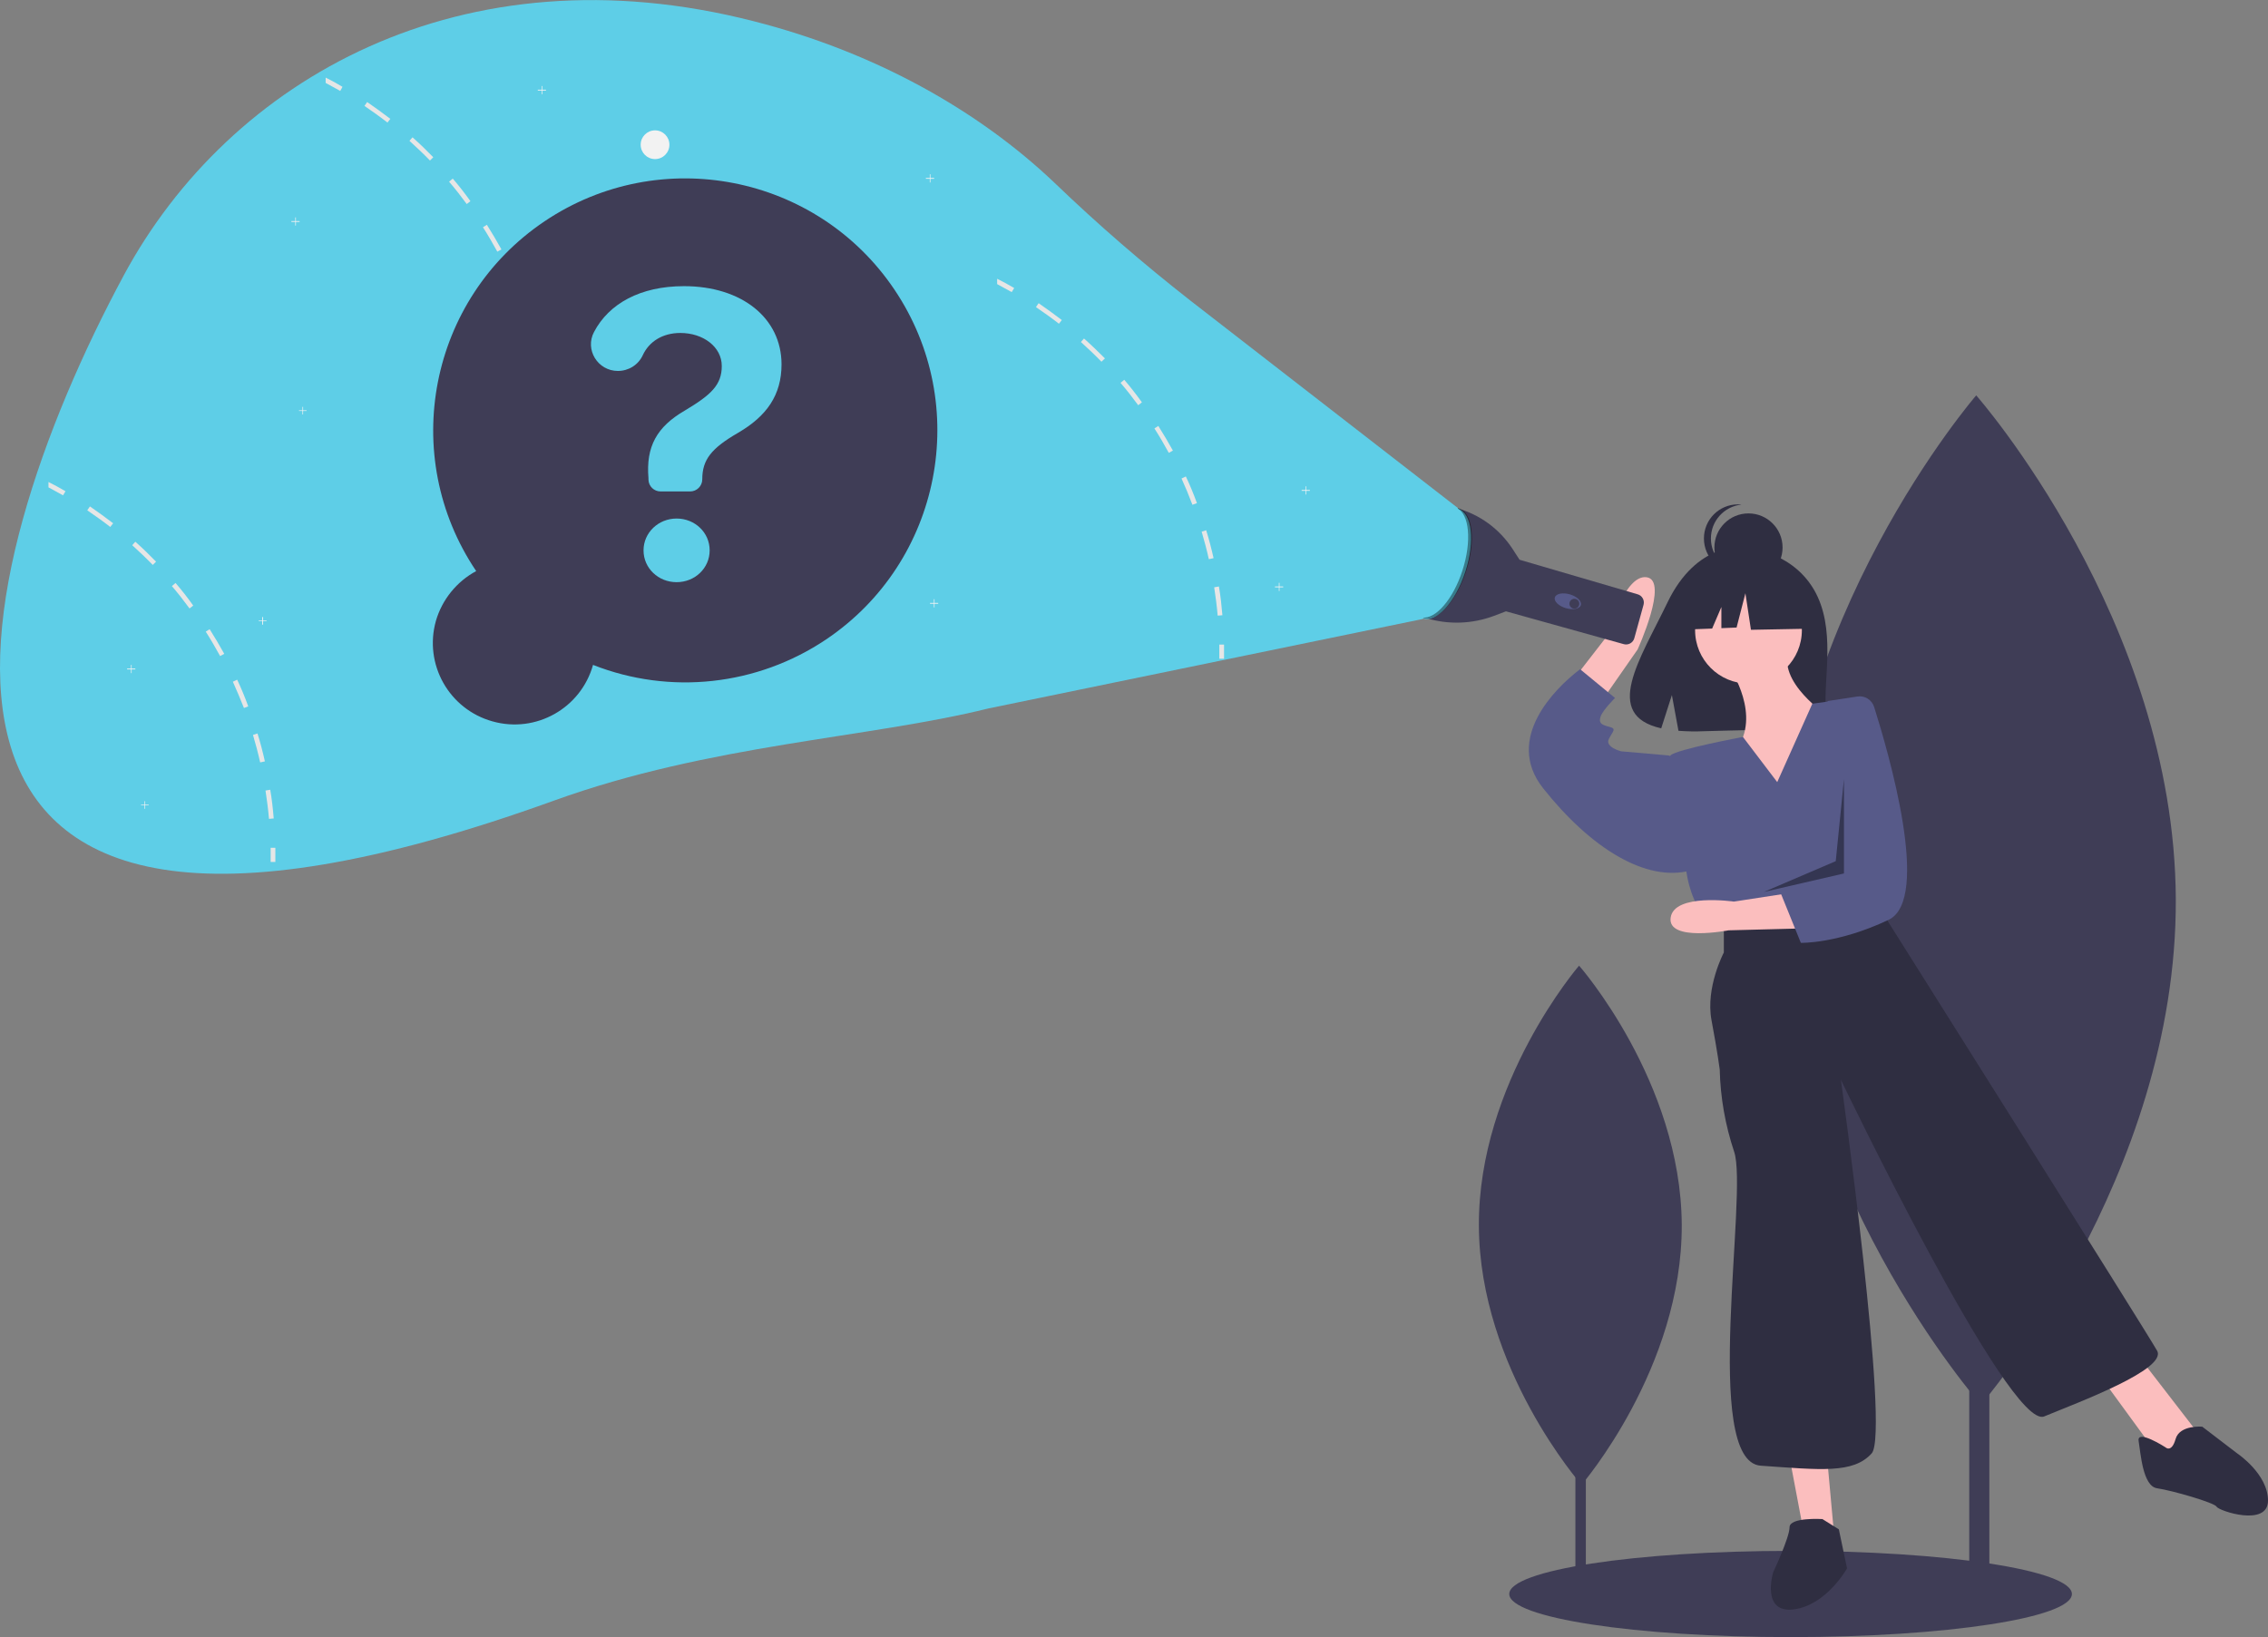 <?xml version="1.0" encoding="utf-8"?>
<!-- Generator: Adobe Illustrator 24.1.1, SVG Export Plug-In . SVG Version: 6.00 Build 0)  -->
<svg version="1.1" id="b7da5827-4560-4d63-9360-f6e9beb837fe"
	 xmlns="http://www.w3.org/2000/svg" xmlns:xlink="http://www.w3.org/1999/xlink" x="0px" y="0px" viewBox="0 0 1104.5 797.5"
	 style="enable-background:new 0 0 1104.5 797.5;" xml:space="preserve">
<rect x="0" y="0" width="1104.5" height="797.5" fill="#808080" stroke="none"/>
<style type="text/css">
	.st0{fill:#3F3D56;}
	.st1{fill:#2F2E41;}
	.st2{fill:#FBBEBE;}
	.st3{fill:#575A89;}
	.st4{opacity:0.4;enable-background:new    ;}
	.st5{fill:#5ECEE7;}
	.st6{fill:#F2F2F2;}
	.st7{fill:#E6E6E6;}
</style>
<rect x="959" y="388.5" class="st0" width="9.8" height="388.3"/>
<path class="st0" d="M1059.6,438c0.6,135.8-94.9,246.3-94.9,246.3s-96.6-109.6-97.2-245.4s94.9-246.3,94.9-246.3
	S1059,302.2,1059.6,438z"/>
<rect x="767.2" y="571.2" class="st0" width="5.1" height="199.7"/>
<path class="st0" d="M819,596.6c0.3,69.8-48.8,126.7-48.8,126.7s-49.7-56.4-50-126.2S769,470.4,769,470.4S818.6,526.8,819,596.6z"/>
<ellipse class="st0" cx="872" cy="776.5" rx="137" ry="21"/>
<path class="st1" d="M883.3,287.1c-11.6-19.6-34.6-20.5-34.6-20.5s-22.4-2.9-36.7,27c-13.4,27.8-31.8,54.7-3,61.2l5.2-16.2l3.2,17.4
	c4.1,0.3,8.2,0.4,12.4,0.2c30.9-1,60.4,0.3,59.4-10.8C887.9,330.7,894.4,306,883.3,287.1z"/>
<path class="st2" d="M841.5,324c0,0,15,21,6,38s21,35,21,35l22-48c0,0-26-17-19-33L841.5,324z"/>
<circle class="st2" cx="851.5" cy="307" r="26"/>
<path class="st2" d="M761.5,337.1l21.7-28c0,0,7.7-29.4,18.7-27.9s-4.4,35.2-4.4,35.2l-21.6,31L761.5,337.1z"/>
<polygon class="st2" points="871.5,710 878.5,747 893.5,751 889.5,707 "/>
<polygon class="st2" points="1022.5,670 1049.5,707 1060.5,712 1069.5,697 1042.5,662 "/>
<path class="st3" d="M865.5,381l-16.7-22c0,0-32.3,6-35.3,9s8,58,8,58s2,15,11,23l9,6l74-15l2.8-32.9c2-24.3-6.2-48.2-22.8-66.1l0,0
	l-12.9,1.8L865.5,381z"/>
<path class="st3" d="M817.5,370l-5-2l-23-2c0,0-8-2-6-6s4-5,0-6s-5-2-4-5s7-9,7-9l-17-14c0,0-0.9,0.7-2.4,1.9
	c-8.4,6.8-35.1,31.5-15.6,56.1c23,29,50,46,72,40L817.5,370z"/>
<path class="st1" d="M839.5,450v14c0,0-9,17-6,33c3,16,4,24,4,24c0.3,13.6,2.7,27.1,7,40c7,20-16,151,13,153s45,4,54-6
	s-15-182-15-182s82,171,99,164s60-23,55-32s-131-209-131-209l-4-9L839.5,450z"/>
<path class="st1" d="M887.5,740c0,0-16-1-16,4s-8,22-8,22s-6,20,10,18s26-20,26-20l-4-19L887.5,740z"/>
<path class="st1" d="M1054.5,705c0,0-14-9-13-3s2,22,9,23s28,7,29,9s25,10,25-3s-15-23-15-23l-17-13c0,0-11-1-13,6
	S1054.5,705,1054.5,705z"/>
<circle class="st1" cx="851.5" cy="266.7" r="16.6"/>
<path class="st1" d="M833.2,262.3c0-8.5,6.4-15.6,14.9-16.5c-0.6-0.1-1.2-0.1-1.7-0.1c-9.2,0-16.6,7.4-16.6,16.6
	c0,9.2,7.4,16.6,16.6,16.6c0,0,0,0,0,0c0.6,0,1.2,0,1.7-0.1C839.6,277.9,833.2,270.8,833.2,262.3z"/>
<polygon class="st1" points="878.1,285.2 855.5,273.3 824.1,278.2 817.6,306.8 833.8,306.2 838.3,295.7 838.3,306 845.7,305.7 
	850,289 852.7,306.8 879.2,306.3 "/>
<path class="st2" d="M876.8,452.3l-35,0.9c0,0-29.9,5.8-28.2-6.2s30.8-7.8,30.8-7.8l31.9-4.9L876.8,452.3z"/>
<path class="st3" d="M904.5,339.3c3.6-0.6,7.1,1.6,8.2,5.1c6.8,21.6,28,93.8,7,103.7C895,459.8,877,459.3,877,459.3l-9.6-23.7
	l8.8-8.2l9.4-60.3l4.5-25.6L904.5,339.3z"/>
<polygon class="st4" points="898,379.5 894,419.5 859,434.5 898,425.5 "/>
<path class="st0" d="M709.2,247.5L709.2,247.5c11.3,3,21,10.1,27.4,19.9l3.3,5.1l0.2,0.2l57.4,16.8c2.2,0.6,3.5,2.9,2.9,5.1
	l-4.5,16.3c-0.6,2.2-2.9,3.5-5.1,2.9c0,0,0,0,0,0l-57.4-16l0,0l-5.8,2.2c-10.6,4-22.3,4.4-33.1,1.1l0,0L709.2,247.5z"/>
<ellipse transform="matrix(0.281 -0.96 0.96 0.281 267.77 943.331)" class="st3" cx="763.3" cy="293" rx="3.5" ry="6.6"/>
<circle class="st0" cx="766.7" cy="294.1" r="2.4"/>
<ellipse transform="matrix(0.308 -0.951 0.951 0.308 224.318 857.523)" class="st5" cx="701.9" cy="274.5" rx="28.1" ry="12.7"/>
<path class="st4" d="M712.2,277.9c4.6-14.2,3.4-27.5-2.7-30.4c0.4,0,0.7,0.1,1.1,0.2c6.7,2.2,8.2,15.9,3.4,30.6s-14.1,25-20.7,22.8
	c-0.2-0.1-0.5-0.2-0.7-0.3C699.1,301.8,707.7,291.9,712.2,277.9z"/>
<path class="st5" d="M710,247.5l-130.2-101c-23-18-45.1-37.1-66.2-57.4C476.4,53.7,426,25.4,367.3,10.4
	C224.8-26.2,111.8,38.7,60.4,133.9C-18,279.5-78.2,515.8,269.8,390c76.1-27.5,153.2-30.4,211.6-44.9L693,301.5L710,247.5z"/>
<circle class="st6" cx="319" cy="70.5" r="7"/>
<polygon class="st6" points="454.9,86.7 453.1,86.7 453.1,84.9 452.8,84.9 452.8,86.7 450.9,86.7 450.9,87.1 452.8,87.1 452.8,88.9 
	453.1,88.9 453.1,87.1 454.9,87.1 "/>
<polygon class="st6" points="637.9,238.7 636.1,238.7 636.1,236.9 635.8,236.9 635.8,238.7 633.9,238.7 633.9,239.1 635.8,239.1 
	635.8,240.9 636.1,240.9 636.1,239.1 637.9,239.1 "/>
<polygon class="st6" points="624.9,285.7 623.1,285.7 623.1,283.9 622.8,283.9 622.8,285.7 620.9,285.7 620.9,286.1 622.8,286.1 
	622.8,287.9 623.1,287.9 623.1,286.1 624.9,286.1 "/>
<polygon class="st6" points="65.9,325.7 64.1,325.7 64.1,323.9 63.8,323.9 63.8,325.7 61.9,325.7 61.9,326.1 63.8,326.1 63.8,327.9 
	64.1,327.9 64.1,326.1 65.9,326.1 "/>
<polygon class="st6" points="145.9,107.7 144.1,107.7 144.1,105.9 143.8,105.9 143.8,107.7 141.9,107.7 141.9,108.1 143.8,108.1 
	143.8,109.9 144.1,109.9 144.1,108.1 145.9,108.1 "/>
<polygon class="st6" points="456.9,293.7 455.1,293.7 455.1,291.9 454.8,291.9 454.8,293.7 452.9,293.7 452.9,294.1 454.8,294.1 
	454.8,295.9 455.1,295.9 455.1,294.1 456.9,294.1 "/>
<polygon class="st6" points="265.9,43.7 264.1,43.7 264.1,41.9 263.8,41.9 263.8,43.7 261.9,43.7 261.9,44.1 263.8,44.1 263.8,45.9 
	264.1,45.9 264.1,44.1 265.9,44.1 "/>
<path class="st7" d="M266.6,187.7l-2.3,0.4c0.7,4.5,1.3,9.2,1.7,13.8l2.3-0.2C267.9,196.9,267.4,192.3,266.6,187.7z"/>
<path class="st7" d="M260.4,160.3l-2.2,0.7c1.3,4.4,2.5,8.9,3.5,13.4l2.3-0.5C263,169.4,261.8,164.8,260.4,160.3z"/>
<path class="st7" d="M250.5,134.1l-2.1,1c1.9,4.2,3.7,8.5,5.4,12.8l2.1-0.8C254.3,142.7,252.5,138.3,250.5,134.1z"/>
<path class="st7" d="M237.1,109.5l-1.9,1.2c2.5,3.9,4.8,7.9,7,11.9l2-1.1C242,117.5,239.6,113.5,237.1,109.5z"/>
<path class="st7" d="M220.5,87l-1.8,1.5c3,3.5,5.9,7.2,8.6,10.9l1.8-1.4C226.4,94.2,223.5,90.5,220.5,87z"/>
<path class="st7" d="M200.9,66.9l-1.5,1.7c3.4,3.1,6.8,6.3,10,9.6l1.6-1.6C207.8,73.3,204.4,70,200.9,66.9z"/>
<path class="st7" d="M178.8,49.7l-1.3,1.9c3.8,2.6,7.6,5.3,11.2,8.1l1.4-1.8C186.4,55.1,182.6,52.3,178.8,49.7z"/>
<path class="st7" d="M158.6,37.8v2.6c2.4,1.3,4.8,2.6,7.1,3.9l1.1-2C164.2,40.7,161.4,39.2,158.6,37.8z"/>
<path class="st7" d="M266.8,216l2.3,0c0,2.3,0,4.7,0,6.9l-2.3,0C266.8,220.6,266.8,218.3,266.8,216z"/>
<path class="st7" d="M131.6,384.7l-2.3,0.4c0.7,4.5,1.3,9.2,1.7,13.8l2.3-0.2C132.9,393.9,132.4,389.3,131.6,384.7z"/>
<path class="st7" d="M125.4,357.3l-2.2,0.7c1.3,4.4,2.5,8.9,3.5,13.4l2.3-0.5C128,366.4,126.8,361.8,125.4,357.3z"/>
<path class="st7" d="M115.5,331.1l-2.1,1c1.9,4.2,3.7,8.5,5.4,12.8l2.1-0.8C119.3,339.7,117.5,335.3,115.5,331.1z"/>
<path class="st7" d="M102.1,306.5l-1.9,1.2c2.5,3.9,4.8,7.9,7,11.9l2-1.1C107,314.5,104.6,310.5,102.1,306.5z"/>
<path class="st7" d="M85.5,284l-1.8,1.5c3,3.5,5.9,7.2,8.6,10.9l1.8-1.4C91.4,291.2,88.5,287.5,85.5,284z"/>
<path class="st7" d="M65.9,263.9l-1.5,1.7c3.4,3.1,6.8,6.3,10,9.6l1.6-1.6C72.8,270.3,69.4,267,65.9,263.9z"/>
<path class="st7" d="M43.8,246.7l-1.3,1.9c3.8,2.6,7.6,5.3,11.2,8.1l1.4-1.8C51.4,252.1,47.6,249.3,43.8,246.7z"/>
<path class="st7" d="M23.6,234.8v2.6c2.4,1.3,4.8,2.6,7.1,3.9l1.2-2C29.2,237.7,26.4,236.2,23.6,234.8z"/>
<path class="st7" d="M131.8,413l2.3,0c0,2.3,0,4.7,0,6.9l-2.3,0C131.8,417.6,131.8,415.3,131.8,413z"/>
<path class="st7" d="M593.6,285.7l-2.3,0.4c0.7,4.5,1.3,9.2,1.7,13.8l2.3-0.2C594.9,294.9,594.4,290.3,593.6,285.7z"/>
<path class="st7" d="M587.4,258.3l-2.2,0.7c1.3,4.4,2.5,8.9,3.5,13.4l2.3-0.5C590,267.4,588.8,262.8,587.4,258.3z"/>
<path class="st7" d="M577.5,232.1l-2.1,1c1.9,4.2,3.7,8.5,5.3,12.8l2.2-0.8C581.3,240.7,579.5,236.3,577.5,232.1z"/>
<path class="st7" d="M564.1,207.5l-1.9,1.2c2.5,3.9,4.8,7.9,7,11.9l2-1.1C569,215.5,566.6,211.5,564.1,207.5z"/>
<path class="st7" d="M547.5,185l-1.8,1.5c3,3.5,5.9,7.2,8.6,10.9l1.8-1.4C553.4,192.2,550.5,188.5,547.5,185z"/>
<path class="st7" d="M527.9,164.9l-1.5,1.7c3.4,3.1,6.8,6.3,10,9.6l1.7-1.6C534.8,171.3,531.4,168,527.9,164.9z"/>
<path class="st7" d="M505.8,147.7l-1.3,1.9c3.8,2.6,7.6,5.3,11.2,8.1l1.4-1.8C513.4,153.1,509.6,150.3,505.8,147.7z"/>
<path class="st7" d="M485.6,135.8v2.6c2.4,1.3,4.8,2.6,7.1,3.9l1.2-2C491.2,138.7,488.4,137.2,485.6,135.8z"/>
<path class="st7" d="M593.8,314l2.3,0c0,2.3,0,4.7,0,6.9l-2.3,0C593.8,318.6,593.8,316.3,593.8,314z"/>
<polygon class="st6" points="149.3,199.9 147.6,199.9 147.6,198.2 147.3,198.2 147.3,199.9 145.6,199.9 145.6,200.2 147.3,200.2 
	147.3,201.9 147.6,201.9 147.6,200.2 149.3,200.2 "/>
<polygon class="st6" points="129.8,302.3 128.1,302.3 128.1,300.6 127.7,300.6 127.7,302.3 126,302.3 126,302.6 127.7,302.6 
	127.7,304.3 128.1,304.3 128.1,302.6 129.8,302.6 "/>
<polygon class="st6" points="72.4,392 70.7,392 70.7,390.3 70.4,390.3 70.4,392 68.7,392 68.7,392.3 70.4,392.3 70.4,394 70.7,394 
	70.7,392.3 72.4,392.3 "/>
<path class="st0" d="M231.9,278.2c-37.9-56.3-22.9-132.6,33.3-170.4s132.6-22.9,170.4,33.3s22.9,132.6-33.3,170.4
	c-33.5,22.5-75.9,27.2-113.5,12.4c-5.9,21.1-27.8,33.5-49,27.5c-21.1-5.9-33.5-27.8-27.5-49C215.3,292.1,222.4,283.3,231.9,278.2z"
	/>
<path class="st5" d="M333.1,139.4c28.2,0,47.5,15.6,47.5,38.1c0,14.9-7.2,25.2-21.1,33.3c-13.1,7.6-17.5,13.1-17.5,22.7l0,0
	c0,3.3-2.7,5.9-5.9,5.9l0,0h-14.4c-3.2,0-5.8-2.5-5.9-5.7l0-0.7c-1.3-15.5,4.1-25.1,17.7-33c12.7-7.6,18-12.4,18-21.7
	c0-9.3-9-16.1-20.2-16.1c-8.5,0-15.2,4.1-18.3,10.9c-2.2,4.7-6.9,7.6-12.1,7.6l0,0c-9.8,0-16.2-10.4-11.6-19
	C296.5,148,311.7,139.4,333.1,139.4z M313.4,268.1c0-8.6,7.2-15.5,16.1-15.5c8.9,0,16.1,6.8,16.1,15.5s-7.2,15.5-16.1,15.5
	S313.4,276.8,313.4,268.1z"/>
</svg>
